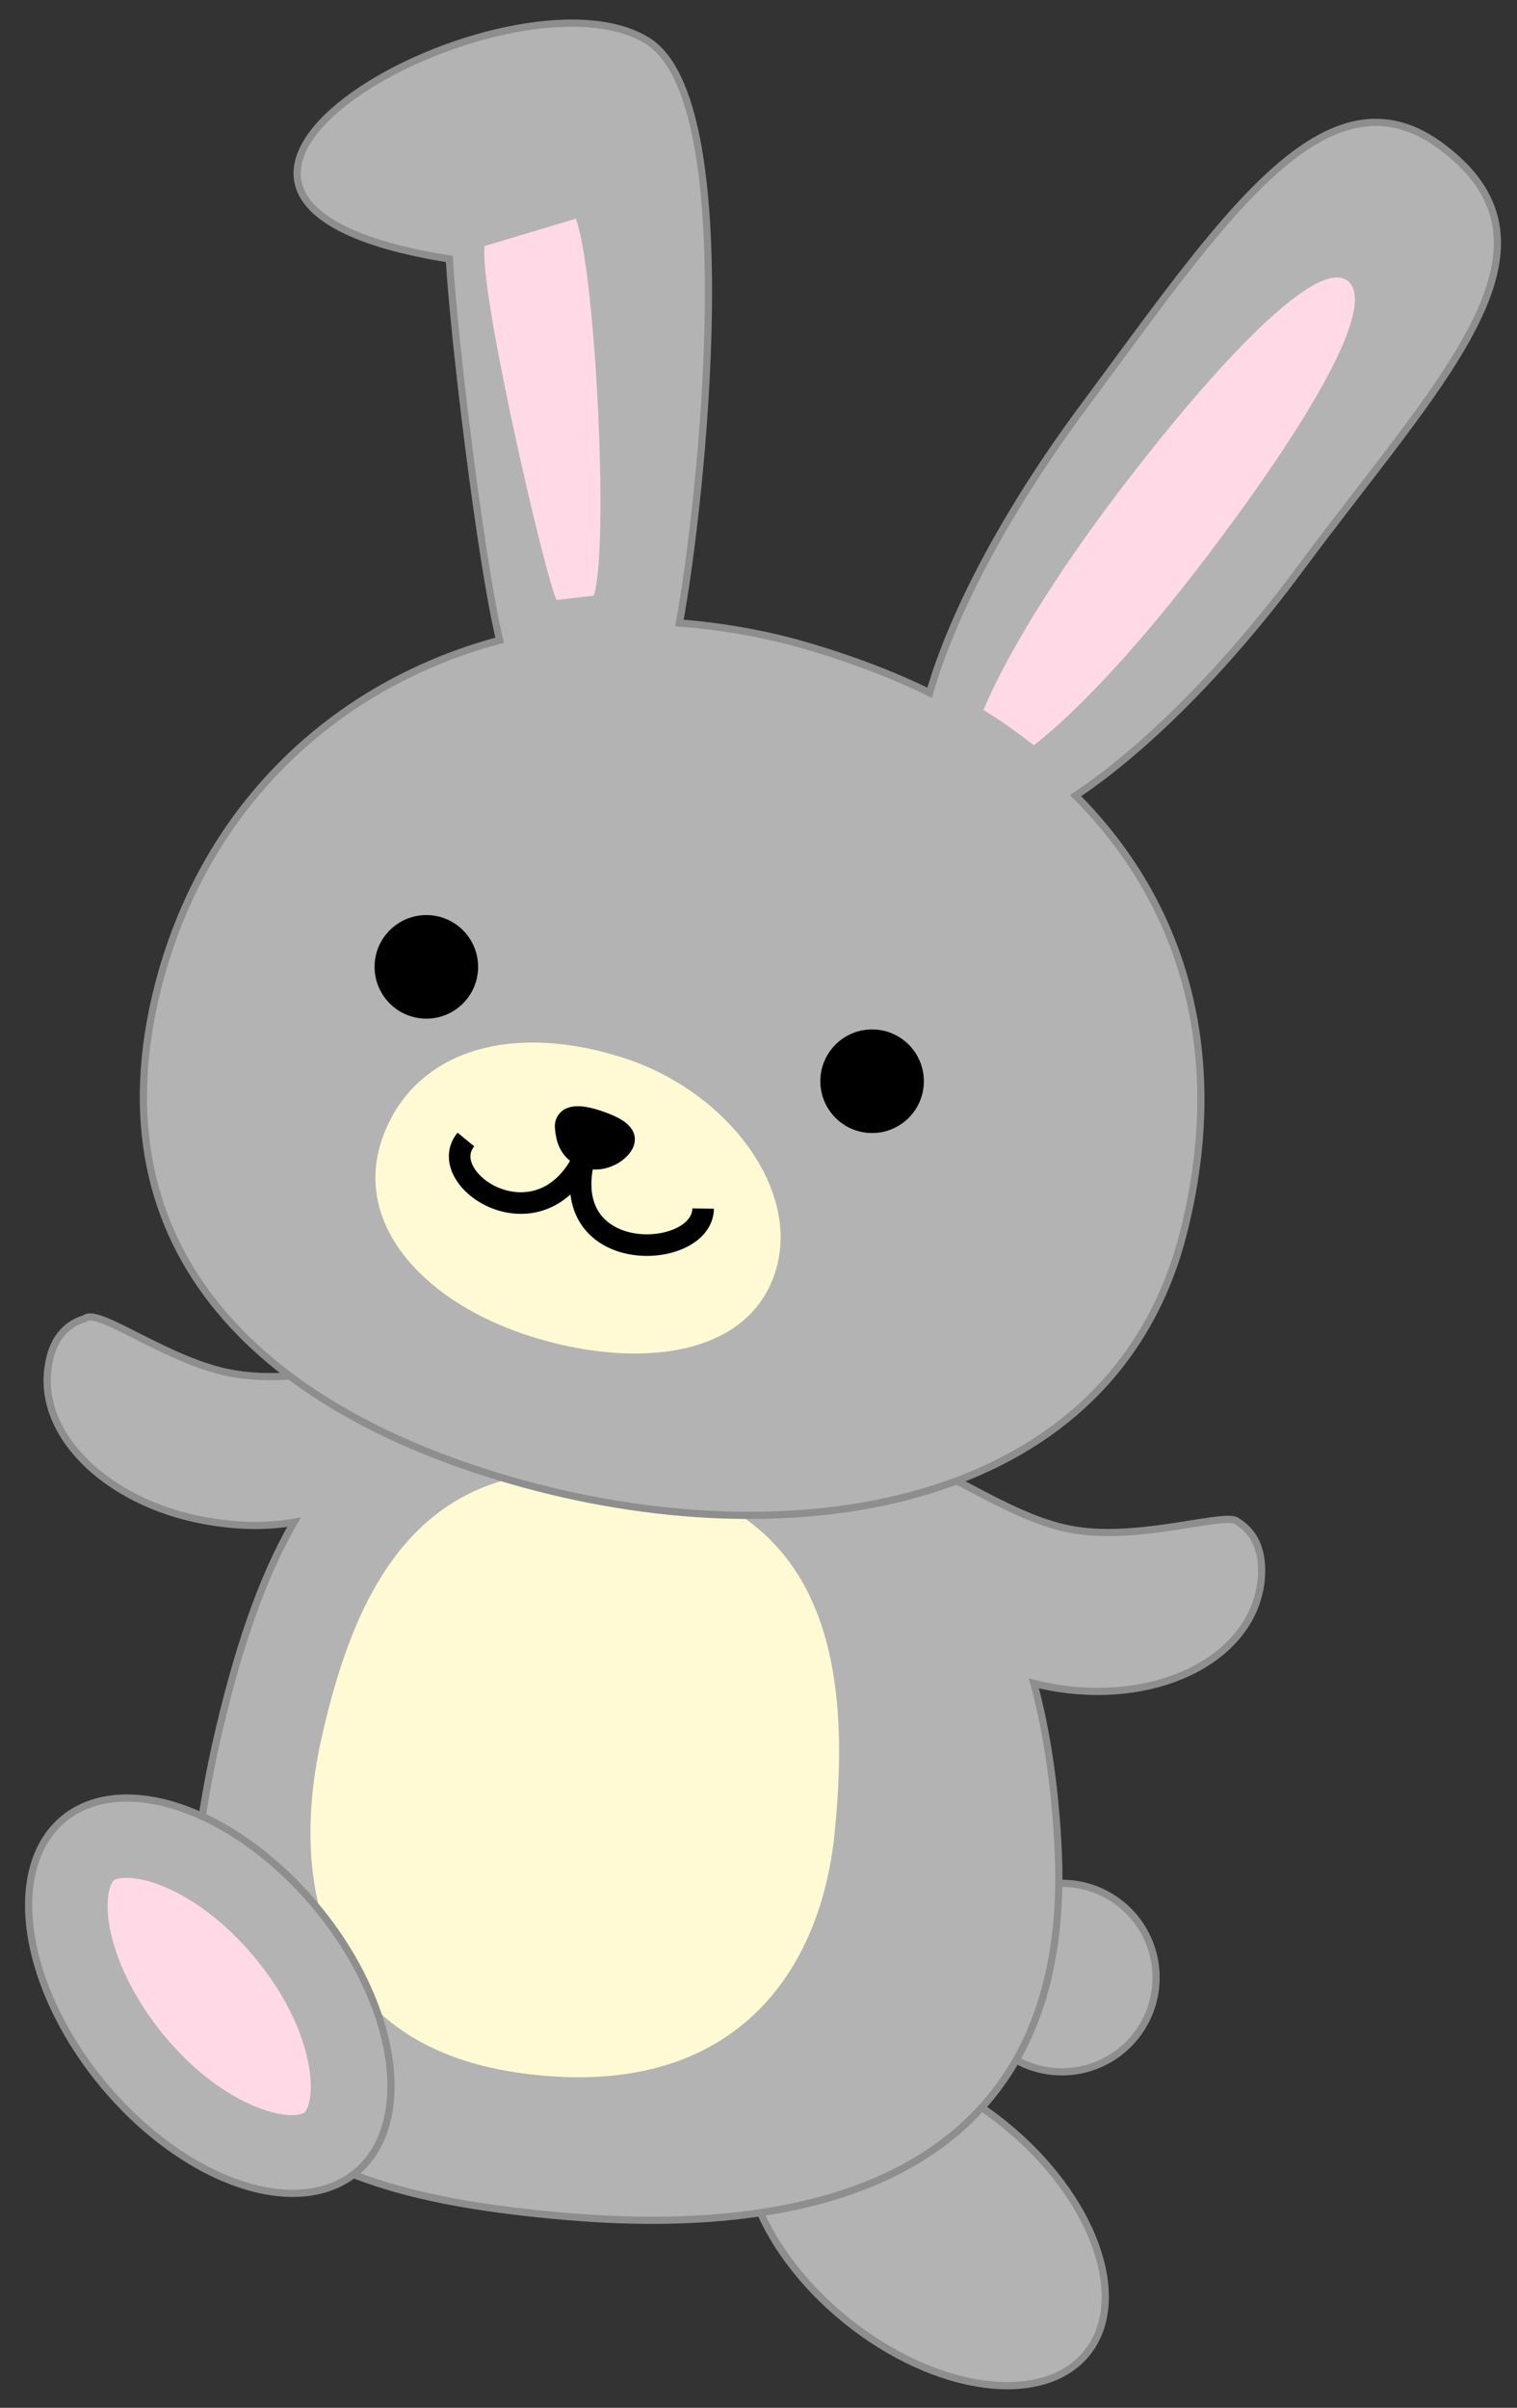 <?xml version="1.0" encoding="utf-8"?>
<!-- Generator: Adobe Illustrator 22.0.1, SVG Export Plug-In . SVG Version: 6.00 Build 0)  -->
<svg version="1.1" id="Layer_1" xmlns="http://www.w3.org/2000/svg" xmlns:xlink="http://www.w3.org/1999/xlink" x="0px" y="0px"
	 viewBox="0 0 211 334.7" style="enable-background:new 0 0 211 334.7;" xml:space="preserve">
<rect x="0" y="0" width="211" height="334.7" fill="#333333" stroke="none"/>
<style type="text/css">
	.st0{fill:#B3B3B3;stroke:#8E8E8E;stroke-miterlimit:10;}
	.st1{fill:#FFFAD4;}
	.st2{fill:#FFD9E5;}
	.st3{stroke:#000000;stroke-width:3;stroke-miterlimit:10;}
	.st4{fill:none;stroke:#000000;stroke-width:3;stroke-miterlimit:10;}
</style>
<g>
	
		<ellipse transform="matrix(0.629 -0.778 0.778 0.629 -192.459 214.593)" class="st0" cx="128.5" cy="308.9" rx="17.5" ry="28.9"/>
	<g id="body">
		<circle class="st0" cx="147.7" cy="274.9" r="13.1"/>
		<path class="st0" d="M172.1,211.5c-1.4-1.4-13.3,2.7-22.5,1.2c-8.6-1.3-18-8.7-20.8-8.3c-10-11.5-23.2-17.2-36.7-17.1
			c-14.2,0.2-25.2,2.3-33.9,7c-0.4-1.9-1.3-3.3-2.9-4.2c-1.4-1.3-13.4,2.4-22.5,0.9c-9.1-1.4-19.2-9.4-21-7.7
			c-2.8,0.8-4.6,3.1-5.1,6.7c-1.5,9.8,8.8,19.5,23.1,21.6c3.9,0.6,7.6,0.6,11.1,0c-4.6,7.9-8,18.1-10.9,30.9
			c-11,50.1,8,62.1,48.7,65.6c40.7,3.5,70.3-9.7,68.5-50.6c-0.4-8.6-1.5-16.5-3.4-23.5c1.1,0.3,2.2,0.5,3.4,0.7
			c14.4,2.2,27-4.4,28.2-14.9C175.8,215.9,174.7,213.1,172.1,211.5z"/>
		<path class="st1" d="M116.1,254.7c-2,20.3-14.9,37.7-44.2,33.4c-27.2-4-31.7-26.3-27.2-46.4c4.9-21.9,14.5-41.5,44.1-36.4
			C115.7,210,118.3,232.7,116.1,254.7z"/>
	</g>
	<g id="rabbit_head">
		<path id="ear" class="st0" d="M180.8,79.1c19.4-26.2,38.4-44.5,20-58.5C184.5,8,170,30.6,150.6,56.7C140,71,132.5,85.2,129.3,96.3
			c-5.7-2.8-12-5.1-18.8-7c-5.3-1.4-10.7-2.3-16-2.7c3.1-16.9,9.1-72.4-4.4-80.9C71.3-6.1,9.1,27.5,62.5,36c0.6,10.9,4.4,42.3,7,53
			c-21.8,5.8-40,21.7-47,46.2c-10.6,37.5,12.8,60.8,50.4,71.1c38.9,10.6,82.1,2.9,91.7-34.9c6.2-24.4,0.3-45.5-15-60.8
			C159.2,104.2,170.4,93.1,180.8,79.1z"/>
		<path class="st2" d="M167.6,77.7c14.3-18.8,24.2-35.4,19.8-38.7c-4.2-3.1-17.6,10.7-31.9,29.5c-8.9,11.7-15.7,22.9-18.7,30.2
			c2.5,1.5,4.8,3.2,7,4.9C150.1,98.7,158.8,89.3,167.6,77.7z"/>
		<path class="st2" d="M80.1,30.4c2.8,7.7,4.6,45.9,2.5,52.4l-5.2,0.6c-1.7-3.7-10.8-43-10-49.2L80.1,30.4z"/>
		<circle cx="59.3" cy="134.4" r="7.2"/>
		<circle cx="121.3" cy="150.3" r="7.2"/>
		<g>
			<path class="st1" d="M107.6,177.5c-4.4,11.9-20.8,12.7-34.9,7.9c-14.3-4.9-23.8-15.7-19.4-27.5s17.5-15.7,32.6-11.1
				C100.9,151.2,112,165.6,107.6,177.5z"/>
			<g>
				<path class="st3" d="M86.2,159.6c-0.8,0.9-2.8,2-4.9,1.2s-2.5-2.7-2.6-3.9c-0.2-1.2,0.6-2.4,4.6-1
					C87.4,157.3,87.2,158.5,86.2,159.6z"/>
				<path class="st4" d="M64.8,158.4c-4.6,5.6,10.3,15.4,16.5,2.4c-4.1,15.4,16.4,14.5,16.5,7.2"/>
			</g>
		</g>
	</g>
	<g>
		
			<ellipse transform="matrix(0.77 -0.638 0.638 0.77 -170.271 82.309)" class="st0" cx="29.1" cy="277.5" rx="19.3" ry="31.9"/>
		<path class="st2" d="M15.2,267.6c-0.6-3.6,0.1-5.7,0.6-6.2c0.5-0.4,2.6-0.7,5.8,0.4c4.7,1.6,9.8,5.4,13.9,10.4
			c4,4.8,6.7,10.3,7.5,15.2c0.6,3.6-0.1,5.7-0.6,6.2c-1.6,1.4-11-0.2-19.7-10.8C18.7,277.9,16,272.4,15.2,267.6L15.2,267.6z"/>
	</g>
</g>
</svg>
